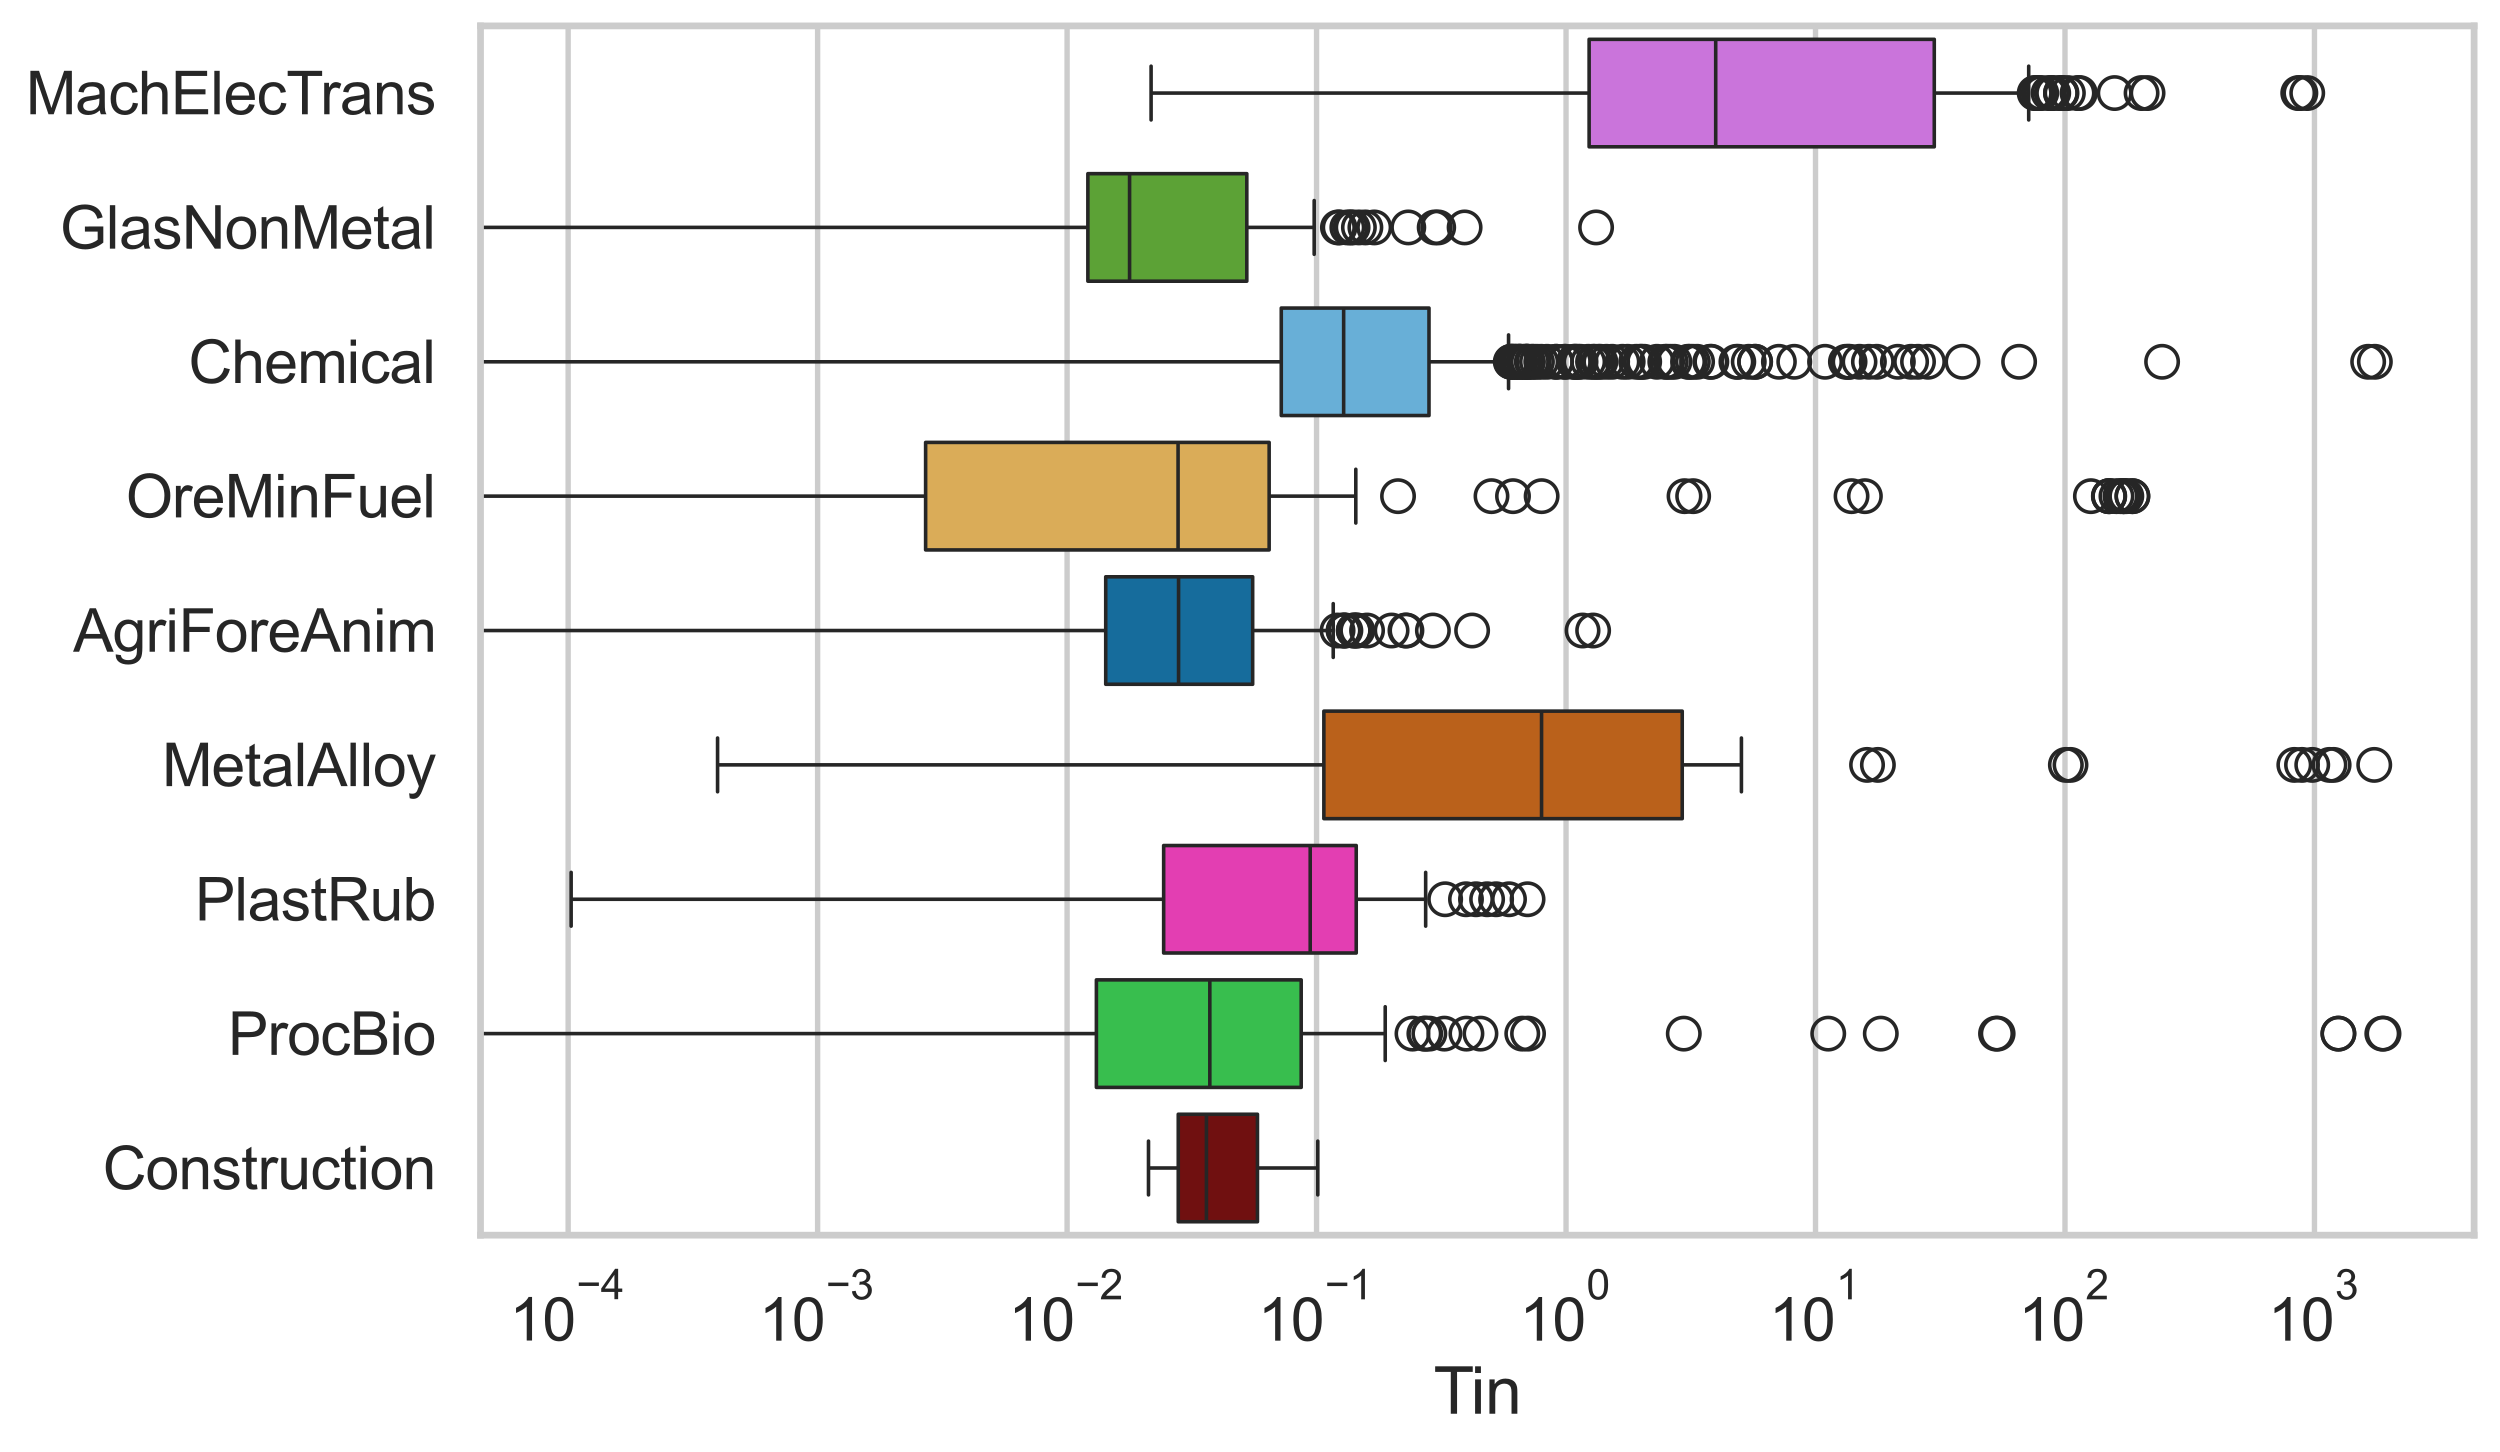 <?xml version="1.0" encoding="utf-8" standalone="no"?>
<!DOCTYPE svg PUBLIC "-//W3C//DTD SVG 1.1//EN"
  "http://www.w3.org/Graphics/SVG/1.1/DTD/svg11.dtd">
<svg xmlns:xlink="http://www.w3.org/1999/xlink" width="695.577pt" height="404.121pt" viewBox="0 0 695.577 404.121" xmlns="http://www.w3.org/2000/svg" version="1.1">
 <defs>
  <style type="text/css">*{stroke-linejoin: round; stroke-linecap: butt}</style>
 </defs>
 <g id="figure_1">
  <g id="patch_1">
   <path d="M 0 404.121 
L 695.577 404.121 
L 695.577 0 
L 0 0 
z
" style="fill: #ffffff"/>
  </g>
  <g id="axes_1">
   <g id="patch_2">
    <path d="M 133.697 343.665 
L 688.377 343.665 
L 688.377 7.2 
L 133.697 7.2 
z
" style="fill: #ffffff"/>
   </g>
   <g id="matplotlib.axis_1">
    <g id="xtick_1">
     <g id="line2d_1">
      <path d="M 158.074 343.665 
L 158.074 7.2 
" clip-path="url(#p1b0c56b623)" style="fill: none; stroke: #cccccc; stroke-width: 1.5; stroke-linecap: round"/>
     </g>
     <g id="text_1">
      <!-- $\mathdefault{10^{-4}}$ -->
      <g style="fill: #262626" transform="translate(141.739 373.015) scale(0.165 -0.165)">
       <defs>
        <path id="ArialMT-31" d="M 2384 0 
L 1822 0 
L 1822 3584 
Q 1619 3391 1289 3197 
Q 959 3003 697 2906 
L 697 3450 
Q 1169 3672 1522 3987 
Q 1875 4303 2022 4600 
L 2384 4600 
L 2384 0 
z
" transform="scale(0.016)"/>
        <path id="ArialMT-30" d="M 266 2259 
Q 266 3072 433 3567 
Q 600 4063 929 4331 
Q 1259 4600 1759 4600 
Q 2128 4600 2406 4451 
Q 2684 4303 2865 4023 
Q 3047 3744 3150 3342 
Q 3253 2941 3253 2259 
Q 3253 1453 3087 958 
Q 2922 463 2592 192 
Q 2263 -78 1759 -78 
Q 1097 -78 719 397 
Q 266 969 266 2259 
z
M 844 2259 
Q 844 1131 1108 757 
Q 1372 384 1759 384 
Q 2147 384 2411 759 
Q 2675 1134 2675 2259 
Q 2675 3391 2411 3762 
Q 2147 4134 1753 4134 
Q 1366 4134 1134 3806 
Q 844 3388 844 2259 
z
" transform="scale(0.016)"/>
        <path id="ArialMT-2212" d="M 3381 1997 
L 356 1997 
L 356 2522 
L 3381 2522 
L 3381 1997 
z
" transform="scale(0.016)"/>
        <path id="ArialMT-34" d="M 2069 0 
L 2069 1097 
L 81 1097 
L 81 1613 
L 2172 4581 
L 2631 4581 
L 2631 1613 
L 3250 1613 
L 3250 1097 
L 2631 1097 
L 2631 0 
L 2069 0 
z
M 2069 1613 
L 2069 3678 
L 634 1613 
L 2069 1613 
z
" transform="scale(0.016)"/>
       </defs>
       <use xlink:href="#ArialMT-31" transform="translate(0 0.202)"/>
       <use xlink:href="#ArialMT-30" transform="translate(55.615 0.202)"/>
       <use xlink:href="#ArialMT-2212" transform="translate(112.973 69.895) scale(0.7)"/>
       <use xlink:href="#ArialMT-34" transform="translate(153.852 69.895) scale(0.7)"/>
      </g>
     </g>
    </g>
    <g id="xtick_2">
     <g id="line2d_2">
      <path d="M 227.486 343.665 
L 227.486 7.2 
" clip-path="url(#p1b0c56b623)" style="fill: none; stroke: #cccccc; stroke-width: 1.5; stroke-linecap: round"/>
     </g>
     <g id="text_2">
      <!-- $\mathdefault{10^{-3}}$ -->
      <g style="fill: #262626" transform="translate(211.151 373.18) scale(0.165 -0.165)">
       <defs>
        <path id="ArialMT-33" d="M 269 1209 
L 831 1284 
Q 928 806 1161 595 
Q 1394 384 1728 384 
Q 2125 384 2398 659 
Q 2672 934 2672 1341 
Q 2672 1728 2419 1979 
Q 2166 2231 1775 2231 
Q 1616 2231 1378 2169 
L 1441 2663 
Q 1497 2656 1531 2656 
Q 1891 2656 2178 2843 
Q 2466 3031 2466 3422 
Q 2466 3731 2256 3934 
Q 2047 4138 1716 4138 
Q 1388 4138 1169 3931 
Q 950 3725 888 3313 
L 325 3413 
Q 428 3978 793 4289 
Q 1159 4600 1703 4600 
Q 2078 4600 2393 4439 
Q 2709 4278 2876 4000 
Q 3044 3722 3044 3409 
Q 3044 3113 2884 2869 
Q 2725 2625 2413 2481 
Q 2819 2388 3044 2092 
Q 3269 1797 3269 1353 
Q 3269 753 2831 336 
Q 2394 -81 1725 -81 
Q 1122 -81 723 278 
Q 325 638 269 1209 
z
" transform="scale(0.016)"/>
       </defs>
       <use xlink:href="#ArialMT-31" transform="translate(0 0.994)"/>
       <use xlink:href="#ArialMT-30" transform="translate(55.615 0.994)"/>
       <use xlink:href="#ArialMT-2212" transform="translate(112.973 70.688) scale(0.7)"/>
       <use xlink:href="#ArialMT-33" transform="translate(153.852 70.688) scale(0.7)"/>
      </g>
     </g>
    </g>
    <g id="xtick_3">
     <g id="line2d_3">
      <path d="M 296.897 343.665 
L 296.897 7.2 
" clip-path="url(#p1b0c56b623)" style="fill: none; stroke: #cccccc; stroke-width: 1.5; stroke-linecap: round"/>
     </g>
     <g id="text_3">
      <!-- $\mathdefault{10^{-2}}$ -->
      <g style="fill: #262626" transform="translate(280.562 373.18) scale(0.165 -0.165)">
       <defs>
        <path id="ArialMT-32" d="M 3222 541 
L 3222 0 
L 194 0 
Q 188 203 259 391 
Q 375 700 629 1000 
Q 884 1300 1366 1694 
Q 2113 2306 2375 2664 
Q 2638 3022 2638 3341 
Q 2638 3675 2398 3904 
Q 2159 4134 1775 4134 
Q 1369 4134 1125 3890 
Q 881 3647 878 3216 
L 300 3275 
Q 359 3922 746 4261 
Q 1134 4600 1788 4600 
Q 2447 4600 2831 4234 
Q 3216 3869 3216 3328 
Q 3216 3053 3103 2787 
Q 2991 2522 2730 2228 
Q 2469 1934 1863 1422 
Q 1356 997 1212 845 
Q 1069 694 975 541 
L 3222 541 
z
" transform="scale(0.016)"/>
       </defs>
       <use xlink:href="#ArialMT-31" transform="translate(0 0.994)"/>
       <use xlink:href="#ArialMT-30" transform="translate(55.615 0.994)"/>
       <use xlink:href="#ArialMT-2212" transform="translate(112.973 70.688) scale(0.7)"/>
       <use xlink:href="#ArialMT-32" transform="translate(153.852 70.688) scale(0.7)"/>
      </g>
     </g>
    </g>
    <g id="xtick_4">
     <g id="line2d_4">
      <path d="M 366.309 343.665 
L 366.309 7.2 
" clip-path="url(#p1b0c56b623)" style="fill: none; stroke: #cccccc; stroke-width: 1.5; stroke-linecap: round"/>
     </g>
     <g id="text_4">
      <!-- $\mathdefault{10^{-1}}$ -->
      <g style="fill: #262626" transform="translate(349.974 373.18) scale(0.165 -0.165)">
       <use xlink:href="#ArialMT-31" transform="translate(0 0.994)"/>
       <use xlink:href="#ArialMT-30" transform="translate(55.615 0.994)"/>
       <use xlink:href="#ArialMT-2212" transform="translate(112.973 70.688) scale(0.7)"/>
       <use xlink:href="#ArialMT-31" transform="translate(153.852 70.688) scale(0.7)"/>
      </g>
     </g>
    </g>
    <g id="xtick_5">
     <g id="line2d_5">
      <path d="M 435.72 343.665 
L 435.72 7.2 
" clip-path="url(#p1b0c56b623)" style="fill: none; stroke: #cccccc; stroke-width: 1.5; stroke-linecap: round"/>
     </g>
     <g id="text_5">
      <!-- $\mathdefault{10^{0}}$ -->
      <g style="fill: #262626" transform="translate(422.768 373.18) scale(0.165 -0.165)">
       <use xlink:href="#ArialMT-31" transform="translate(0 0.994)"/>
       <use xlink:href="#ArialMT-30" transform="translate(55.615 0.994)"/>
       <use xlink:href="#ArialMT-30" transform="translate(112.973 70.688) scale(0.7)"/>
      </g>
     </g>
    </g>
    <g id="xtick_6">
     <g id="line2d_6">
      <path d="M 505.131 343.665 
L 505.131 7.2 
" clip-path="url(#p1b0c56b623)" style="fill: none; stroke: #cccccc; stroke-width: 1.5; stroke-linecap: round"/>
     </g>
     <g id="text_6">
      <!-- $\mathdefault{10^{1}}$ -->
      <g style="fill: #262626" transform="translate(492.179 373.18) scale(0.165 -0.165)">
       <use xlink:href="#ArialMT-31" transform="translate(0 0.994)"/>
       <use xlink:href="#ArialMT-30" transform="translate(55.615 0.994)"/>
       <use xlink:href="#ArialMT-31" transform="translate(112.973 70.688) scale(0.7)"/>
      </g>
     </g>
    </g>
    <g id="xtick_7">
     <g id="line2d_7">
      <path d="M 574.543 343.665 
L 574.543 7.2 
" clip-path="url(#p1b0c56b623)" style="fill: none; stroke: #cccccc; stroke-width: 1.5; stroke-linecap: round"/>
     </g>
     <g id="text_7">
      <!-- $\mathdefault{10^{2}}$ -->
      <g style="fill: #262626" transform="translate(561.59 373.18) scale(0.165 -0.165)">
       <use xlink:href="#ArialMT-31" transform="translate(0 0.994)"/>
       <use xlink:href="#ArialMT-30" transform="translate(55.615 0.994)"/>
       <use xlink:href="#ArialMT-32" transform="translate(112.973 70.688) scale(0.7)"/>
      </g>
     </g>
    </g>
    <g id="xtick_8">
     <g id="line2d_8">
      <path d="M 643.954 343.665 
L 643.954 7.2 
" clip-path="url(#p1b0c56b623)" style="fill: none; stroke: #cccccc; stroke-width: 1.5; stroke-linecap: round"/>
     </g>
     <g id="text_8">
      <!-- $\mathdefault{10^{3}}$ -->
      <g style="fill: #262626" transform="translate(631.002 373.18) scale(0.165 -0.165)">
       <use xlink:href="#ArialMT-31" transform="translate(0 0.994)"/>
       <use xlink:href="#ArialMT-30" transform="translate(55.615 0.994)"/>
       <use xlink:href="#ArialMT-33" transform="translate(112.973 70.688) scale(0.7)"/>
      </g>
     </g>
    </g>
    <g id="xtick_9"/>
    <g id="xtick_10"/>
    <g id="xtick_11"/>
    <g id="xtick_12"/>
    <g id="xtick_13"/>
    <g id="xtick_14"/>
    <g id="xtick_15"/>
    <g id="xtick_16"/>
    <g id="xtick_17"/>
    <g id="xtick_18"/>
    <g id="xtick_19"/>
    <g id="xtick_20"/>
    <g id="xtick_21"/>
    <g id="xtick_22"/>
    <g id="xtick_23"/>
    <g id="xtick_24"/>
    <g id="xtick_25"/>
    <g id="xtick_26"/>
    <g id="xtick_27"/>
    <g id="xtick_28"/>
    <g id="xtick_29"/>
    <g id="xtick_30"/>
    <g id="xtick_31"/>
    <g id="xtick_32"/>
    <g id="xtick_33"/>
    <g id="xtick_34"/>
    <g id="xtick_35"/>
    <g id="xtick_36"/>
    <g id="xtick_37"/>
    <g id="xtick_38"/>
    <g id="xtick_39"/>
    <g id="xtick_40"/>
    <g id="xtick_41"/>
    <g id="xtick_42"/>
    <g id="xtick_43"/>
    <g id="xtick_44"/>
    <g id="xtick_45"/>
    <g id="xtick_46"/>
    <g id="xtick_47"/>
    <g id="xtick_48"/>
    <g id="xtick_49"/>
    <g id="xtick_50"/>
    <g id="xtick_51"/>
    <g id="xtick_52"/>
    <g id="xtick_53"/>
    <g id="xtick_54"/>
    <g id="xtick_55"/>
    <g id="xtick_56"/>
    <g id="xtick_57"/>
    <g id="xtick_58"/>
    <g id="xtick_59"/>
    <g id="xtick_60"/>
    <g id="xtick_61"/>
    <g id="xtick_62"/>
    <g id="xtick_63"/>
    <g id="xtick_64"/>
    <g id="xtick_65"/>
    <g id="xtick_66"/>
    <g id="xtick_67"/>
    <g id="xtick_68"/>
    <g id="xtick_69"/>
    <g id="xtick_70"/>
    <g id="xtick_71"/>
    <g id="xtick_72"/>
    <g id="text_9">
     <!-- Tin -->
     <g style="fill: #262626" transform="translate(398.873 393.344) scale(0.18 -0.18)">
      <defs>
       <path id="ArialMT-54" d="M 1659 0 
L 1659 4041 
L 150 4041 
L 150 4581 
L 3781 4581 
L 3781 4041 
L 2266 4041 
L 2266 0 
L 1659 0 
z
" transform="scale(0.016)"/>
       <path id="ArialMT-69" d="M 425 3934 
L 425 4581 
L 988 4581 
L 988 3934 
L 425 3934 
z
M 425 0 
L 425 3319 
L 988 3319 
L 988 0 
L 425 0 
z
" transform="scale(0.016)"/>
       <path id="ArialMT-6e" d="M 422 0 
L 422 3319 
L 928 3319 
L 928 2847 
Q 1294 3394 1984 3394 
Q 2284 3394 2536 3286 
Q 2788 3178 2913 3003 
Q 3038 2828 3088 2588 
Q 3119 2431 3119 2041 
L 3119 0 
L 2556 0 
L 2556 2019 
Q 2556 2363 2490 2533 
Q 2425 2703 2258 2804 
Q 2091 2906 1866 2906 
Q 1506 2906 1245 2678 
Q 984 2450 984 1813 
L 984 0 
L 422 0 
z
" transform="scale(0.016)"/>
      </defs>
      <use xlink:href="#ArialMT-54"/>
      <use xlink:href="#ArialMT-69" transform="translate(57.334 0)"/>
      <use xlink:href="#ArialMT-6e" transform="translate(79.551 0)"/>
     </g>
    </g>
   </g>
   <g id="matplotlib.axis_2">
    <g id="ytick_1">
     <g id="text_10">
      <!-- MachElecTrans -->
      <g style="fill: #262626" transform="translate(7.2 31.798) scale(0.165 -0.165)">
       <defs>
        <path id="ArialMT-4d" d="M 475 0 
L 475 4581 
L 1388 4581 
L 2472 1338 
Q 2622 884 2691 659 
Q 2769 909 2934 1394 
L 4031 4581 
L 4847 4581 
L 4847 0 
L 4263 0 
L 4263 3834 
L 2931 0 
L 2384 0 
L 1059 3900 
L 1059 0 
L 475 0 
z
" transform="scale(0.016)"/>
        <path id="ArialMT-61" d="M 2588 409 
Q 2275 144 1986 34 
Q 1697 -75 1366 -75 
Q 819 -75 525 192 
Q 231 459 231 875 
Q 231 1119 342 1320 
Q 453 1522 633 1644 
Q 813 1766 1038 1828 
Q 1203 1872 1538 1913 
Q 2219 1994 2541 2106 
Q 2544 2222 2544 2253 
Q 2544 2597 2384 2738 
Q 2169 2928 1744 2928 
Q 1347 2928 1158 2789 
Q 969 2650 878 2297 
L 328 2372 
Q 403 2725 575 2942 
Q 747 3159 1072 3276 
Q 1397 3394 1825 3394 
Q 2250 3394 2515 3294 
Q 2781 3194 2906 3042 
Q 3031 2891 3081 2659 
Q 3109 2516 3109 2141 
L 3109 1391 
Q 3109 606 3145 398 
Q 3181 191 3288 0 
L 2700 0 
Q 2613 175 2588 409 
z
M 2541 1666 
Q 2234 1541 1622 1453 
Q 1275 1403 1131 1340 
Q 988 1278 909 1158 
Q 831 1038 831 891 
Q 831 666 1001 516 
Q 1172 366 1500 366 
Q 1825 366 2078 508 
Q 2331 650 2450 897 
Q 2541 1088 2541 1459 
L 2541 1666 
z
" transform="scale(0.016)"/>
        <path id="ArialMT-63" d="M 2588 1216 
L 3141 1144 
Q 3050 572 2676 248 
Q 2303 -75 1759 -75 
Q 1078 -75 664 370 
Q 250 816 250 1647 
Q 250 2184 428 2587 
Q 606 2991 970 3192 
Q 1334 3394 1763 3394 
Q 2303 3394 2647 3120 
Q 2991 2847 3088 2344 
L 2541 2259 
Q 2463 2594 2264 2762 
Q 2066 2931 1784 2931 
Q 1359 2931 1093 2626 
Q 828 2322 828 1663 
Q 828 994 1084 691 
Q 1341 388 1753 388 
Q 2084 388 2306 591 
Q 2528 794 2588 1216 
z
" transform="scale(0.016)"/>
        <path id="ArialMT-68" d="M 422 0 
L 422 4581 
L 984 4581 
L 984 2938 
Q 1378 3394 1978 3394 
Q 2347 3394 2619 3248 
Q 2891 3103 3008 2847 
Q 3125 2591 3125 2103 
L 3125 0 
L 2563 0 
L 2563 2103 
Q 2563 2525 2380 2717 
Q 2197 2909 1863 2909 
Q 1613 2909 1392 2779 
Q 1172 2650 1078 2428 
Q 984 2206 984 1816 
L 984 0 
L 422 0 
z
" transform="scale(0.016)"/>
        <path id="ArialMT-45" d="M 506 0 
L 506 4581 
L 3819 4581 
L 3819 4041 
L 1113 4041 
L 1113 2638 
L 3647 2638 
L 3647 2100 
L 1113 2100 
L 1113 541 
L 3925 541 
L 3925 0 
L 506 0 
z
" transform="scale(0.016)"/>
        <path id="ArialMT-6c" d="M 409 0 
L 409 4581 
L 972 4581 
L 972 0 
L 409 0 
z
" transform="scale(0.016)"/>
        <path id="ArialMT-65" d="M 2694 1069 
L 3275 997 
Q 3138 488 2766 206 
Q 2394 -75 1816 -75 
Q 1088 -75 661 373 
Q 234 822 234 1631 
Q 234 2469 665 2931 
Q 1097 3394 1784 3394 
Q 2450 3394 2872 2941 
Q 3294 2488 3294 1666 
Q 3294 1616 3291 1516 
L 816 1516 
Q 847 969 1125 678 
Q 1403 388 1819 388 
Q 2128 388 2347 550 
Q 2566 713 2694 1069 
z
M 847 1978 
L 2700 1978 
Q 2663 2397 2488 2606 
Q 2219 2931 1791 2931 
Q 1403 2931 1139 2672 
Q 875 2413 847 1978 
z
" transform="scale(0.016)"/>
        <path id="ArialMT-72" d="M 416 0 
L 416 3319 
L 922 3319 
L 922 2816 
Q 1116 3169 1280 3281 
Q 1444 3394 1641 3394 
Q 1925 3394 2219 3213 
L 2025 2691 
Q 1819 2813 1613 2813 
Q 1428 2813 1281 2702 
Q 1134 2591 1072 2394 
Q 978 2094 978 1738 
L 978 0 
L 416 0 
z
" transform="scale(0.016)"/>
        <path id="ArialMT-73" d="M 197 991 
L 753 1078 
Q 800 744 1014 566 
Q 1228 388 1613 388 
Q 2000 388 2187 545 
Q 2375 703 2375 916 
Q 2375 1106 2209 1216 
Q 2094 1291 1634 1406 
Q 1016 1563 777 1677 
Q 538 1791 414 1992 
Q 291 2194 291 2438 
Q 291 2659 392 2848 
Q 494 3038 669 3163 
Q 800 3259 1026 3326 
Q 1253 3394 1513 3394 
Q 1903 3394 2198 3281 
Q 2494 3169 2634 2976 
Q 2775 2784 2828 2463 
L 2278 2388 
Q 2241 2644 2061 2787 
Q 1881 2931 1553 2931 
Q 1166 2931 1000 2803 
Q 834 2675 834 2503 
Q 834 2394 903 2306 
Q 972 2216 1119 2156 
Q 1203 2125 1616 2013 
Q 2213 1853 2448 1751 
Q 2684 1650 2818 1456 
Q 2953 1263 2953 975 
Q 2953 694 2789 445 
Q 2625 197 2315 61 
Q 2006 -75 1616 -75 
Q 969 -75 630 194 
Q 291 463 197 991 
z
" transform="scale(0.016)"/>
       </defs>
       <use xlink:href="#ArialMT-4d"/>
       <use xlink:href="#ArialMT-61" transform="translate(83.301 0)"/>
       <use xlink:href="#ArialMT-63" transform="translate(138.916 0)"/>
       <use xlink:href="#ArialMT-68" transform="translate(188.916 0)"/>
       <use xlink:href="#ArialMT-45" transform="translate(244.531 0)"/>
       <use xlink:href="#ArialMT-6c" transform="translate(311.23 0)"/>
       <use xlink:href="#ArialMT-65" transform="translate(333.447 0)"/>
       <use xlink:href="#ArialMT-63" transform="translate(389.062 0)"/>
       <use xlink:href="#ArialMT-54" transform="translate(439.062 0)"/>
       <use xlink:href="#ArialMT-72" transform="translate(496.396 0)"/>
       <use xlink:href="#ArialMT-61" transform="translate(529.697 0)"/>
       <use xlink:href="#ArialMT-6e" transform="translate(585.312 0)"/>
       <use xlink:href="#ArialMT-73" transform="translate(640.928 0)"/>
      </g>
     </g>
    </g>
    <g id="ytick_2">
     <g id="text_11">
      <!-- GlasNonMetal -->
      <g style="fill: #262626" transform="translate(16.659 69.183) scale(0.165 -0.165)">
       <defs>
        <path id="ArialMT-47" d="M 2638 1797 
L 2638 2334 
L 4578 2338 
L 4578 638 
Q 4131 281 3656 101 
Q 3181 -78 2681 -78 
Q 2006 -78 1454 211 
Q 903 500 622 1047 
Q 341 1594 341 2269 
Q 341 2938 620 3517 
Q 900 4097 1425 4378 
Q 1950 4659 2634 4659 
Q 3131 4659 3532 4498 
Q 3934 4338 4162 4050 
Q 4391 3763 4509 3300 
L 3963 3150 
Q 3859 3500 3706 3700 
Q 3553 3900 3268 4020 
Q 2984 4141 2638 4141 
Q 2222 4141 1919 4014 
Q 1616 3888 1430 3681 
Q 1244 3475 1141 3228 
Q 966 2803 966 2306 
Q 966 1694 1177 1281 
Q 1388 869 1791 669 
Q 2194 469 2647 469 
Q 3041 469 3416 620 
Q 3791 772 3984 944 
L 3984 1797 
L 2638 1797 
z
" transform="scale(0.016)"/>
        <path id="ArialMT-4e" d="M 488 0 
L 488 4581 
L 1109 4581 
L 3516 984 
L 3516 4581 
L 4097 4581 
L 4097 0 
L 3475 0 
L 1069 3600 
L 1069 0 
L 488 0 
z
" transform="scale(0.016)"/>
        <path id="ArialMT-6f" d="M 213 1659 
Q 213 2581 725 3025 
Q 1153 3394 1769 3394 
Q 2453 3394 2887 2945 
Q 3322 2497 3322 1706 
Q 3322 1066 3130 698 
Q 2938 331 2570 128 
Q 2203 -75 1769 -75 
Q 1072 -75 642 372 
Q 213 819 213 1659 
z
M 791 1659 
Q 791 1022 1069 705 
Q 1347 388 1769 388 
Q 2188 388 2466 706 
Q 2744 1025 2744 1678 
Q 2744 2294 2464 2611 
Q 2184 2928 1769 2928 
Q 1347 2928 1069 2612 
Q 791 2297 791 1659 
z
" transform="scale(0.016)"/>
        <path id="ArialMT-74" d="M 1650 503 
L 1731 6 
Q 1494 -44 1306 -44 
Q 1000 -44 831 53 
Q 663 150 594 308 
Q 525 466 525 972 
L 525 2881 
L 113 2881 
L 113 3319 
L 525 3319 
L 525 4141 
L 1084 4478 
L 1084 3319 
L 1650 3319 
L 1650 2881 
L 1084 2881 
L 1084 941 
Q 1084 700 1114 631 
Q 1144 563 1211 522 
Q 1278 481 1403 481 
Q 1497 481 1650 503 
z
" transform="scale(0.016)"/>
       </defs>
       <use xlink:href="#ArialMT-47"/>
       <use xlink:href="#ArialMT-6c" transform="translate(77.783 0)"/>
       <use xlink:href="#ArialMT-61" transform="translate(100 0)"/>
       <use xlink:href="#ArialMT-73" transform="translate(155.615 0)"/>
       <use xlink:href="#ArialMT-4e" transform="translate(205.615 0)"/>
       <use xlink:href="#ArialMT-6f" transform="translate(277.832 0)"/>
       <use xlink:href="#ArialMT-6e" transform="translate(333.447 0)"/>
       <use xlink:href="#ArialMT-4d" transform="translate(389.062 0)"/>
       <use xlink:href="#ArialMT-65" transform="translate(472.363 0)"/>
       <use xlink:href="#ArialMT-74" transform="translate(527.979 0)"/>
       <use xlink:href="#ArialMT-61" transform="translate(555.762 0)"/>
       <use xlink:href="#ArialMT-6c" transform="translate(611.377 0)"/>
      </g>
     </g>
    </g>
    <g id="ytick_3">
     <g id="text_12">
      <!-- Chemical -->
      <g style="fill: #262626" transform="translate(52.428 106.568) scale(0.165 -0.165)">
       <defs>
        <path id="ArialMT-43" d="M 3763 1606 
L 4369 1453 
Q 4178 706 3683 314 
Q 3188 -78 2472 -78 
Q 1731 -78 1267 223 
Q 803 525 561 1097 
Q 319 1669 319 2325 
Q 319 3041 592 3573 
Q 866 4106 1370 4382 
Q 1875 4659 2481 4659 
Q 3169 4659 3637 4309 
Q 4106 3959 4291 3325 
L 3694 3184 
Q 3534 3684 3231 3912 
Q 2928 4141 2469 4141 
Q 1941 4141 1586 3887 
Q 1231 3634 1087 3207 
Q 944 2781 944 2328 
Q 944 1744 1114 1308 
Q 1284 872 1643 656 
Q 2003 441 2422 441 
Q 2931 441 3284 734 
Q 3638 1028 3763 1606 
z
" transform="scale(0.016)"/>
        <path id="ArialMT-6d" d="M 422 0 
L 422 3319 
L 925 3319 
L 925 2853 
Q 1081 3097 1340 3245 
Q 1600 3394 1931 3394 
Q 2300 3394 2536 3241 
Q 2772 3088 2869 2813 
Q 3263 3394 3894 3394 
Q 4388 3394 4653 3120 
Q 4919 2847 4919 2278 
L 4919 0 
L 4359 0 
L 4359 2091 
Q 4359 2428 4304 2576 
Q 4250 2725 4106 2815 
Q 3963 2906 3769 2906 
Q 3419 2906 3187 2673 
Q 2956 2441 2956 1928 
L 2956 0 
L 2394 0 
L 2394 2156 
Q 2394 2531 2256 2718 
Q 2119 2906 1806 2906 
Q 1569 2906 1367 2781 
Q 1166 2656 1075 2415 
Q 984 2175 984 1722 
L 984 0 
L 422 0 
z
" transform="scale(0.016)"/>
       </defs>
       <use xlink:href="#ArialMT-43"/>
       <use xlink:href="#ArialMT-68" transform="translate(72.217 0)"/>
       <use xlink:href="#ArialMT-65" transform="translate(127.832 0)"/>
       <use xlink:href="#ArialMT-6d" transform="translate(183.447 0)"/>
       <use xlink:href="#ArialMT-69" transform="translate(266.748 0)"/>
       <use xlink:href="#ArialMT-63" transform="translate(288.965 0)"/>
       <use xlink:href="#ArialMT-61" transform="translate(338.965 0)"/>
       <use xlink:href="#ArialMT-6c" transform="translate(394.58 0)"/>
      </g>
     </g>
    </g>
    <g id="ytick_4">
     <g id="text_13">
      <!-- OreMinFuel -->
      <g style="fill: #262626" transform="translate(35.013 143.953) scale(0.165 -0.165)">
       <defs>
        <path id="ArialMT-4f" d="M 309 2231 
Q 309 3372 921 4017 
Q 1534 4663 2503 4663 
Q 3138 4663 3647 4359 
Q 4156 4056 4423 3514 
Q 4691 2972 4691 2284 
Q 4691 1588 4409 1038 
Q 4128 488 3612 205 
Q 3097 -78 2500 -78 
Q 1853 -78 1343 234 
Q 834 547 571 1087 
Q 309 1628 309 2231 
z
M 934 2222 
Q 934 1394 1379 917 
Q 1825 441 2497 441 
Q 3181 441 3623 922 
Q 4066 1403 4066 2288 
Q 4066 2847 3877 3264 
Q 3688 3681 3323 3911 
Q 2959 4141 2506 4141 
Q 1863 4141 1398 3698 
Q 934 3256 934 2222 
z
" transform="scale(0.016)"/>
        <path id="ArialMT-46" d="M 525 0 
L 525 4581 
L 3616 4581 
L 3616 4041 
L 1131 4041 
L 1131 2622 
L 3281 2622 
L 3281 2081 
L 1131 2081 
L 1131 0 
L 525 0 
z
" transform="scale(0.016)"/>
        <path id="ArialMT-75" d="M 2597 0 
L 2597 488 
Q 2209 -75 1544 -75 
Q 1250 -75 995 37 
Q 741 150 617 320 
Q 494 491 444 738 
Q 409 903 409 1263 
L 409 3319 
L 972 3319 
L 972 1478 
Q 972 1038 1006 884 
Q 1059 663 1231 536 
Q 1403 409 1656 409 
Q 1909 409 2131 539 
Q 2353 669 2445 892 
Q 2538 1116 2538 1541 
L 2538 3319 
L 3100 3319 
L 3100 0 
L 2597 0 
z
" transform="scale(0.016)"/>
       </defs>
       <use xlink:href="#ArialMT-4f"/>
       <use xlink:href="#ArialMT-72" transform="translate(77.783 0)"/>
       <use xlink:href="#ArialMT-65" transform="translate(111.084 0)"/>
       <use xlink:href="#ArialMT-4d" transform="translate(166.699 0)"/>
       <use xlink:href="#ArialMT-69" transform="translate(250 0)"/>
       <use xlink:href="#ArialMT-6e" transform="translate(272.217 0)"/>
       <use xlink:href="#ArialMT-46" transform="translate(327.832 0)"/>
       <use xlink:href="#ArialMT-75" transform="translate(388.916 0)"/>
       <use xlink:href="#ArialMT-65" transform="translate(444.531 0)"/>
       <use xlink:href="#ArialMT-6c" transform="translate(500.146 0)"/>
      </g>
     </g>
    </g>
    <g id="ytick_5">
     <g id="text_14">
      <!-- AgriForeAnim -->
      <g style="fill: #262626" transform="translate(20.341 181.337) scale(0.165 -0.165)">
       <defs>
        <path id="ArialMT-41" d="M -9 0 
L 1750 4581 
L 2403 4581 
L 4278 0 
L 3588 0 
L 3053 1388 
L 1138 1388 
L 634 0 
L -9 0 
z
M 1313 1881 
L 2866 1881 
L 2388 3150 
Q 2169 3728 2063 4100 
Q 1975 3659 1816 3225 
L 1313 1881 
z
" transform="scale(0.016)"/>
        <path id="ArialMT-67" d="M 319 -275 
L 866 -356 
Q 900 -609 1056 -725 
Q 1266 -881 1628 -881 
Q 2019 -881 2231 -725 
Q 2444 -569 2519 -288 
Q 2563 -116 2559 434 
Q 2191 0 1641 0 
Q 956 0 581 494 
Q 206 988 206 1678 
Q 206 2153 378 2554 
Q 550 2956 876 3175 
Q 1203 3394 1644 3394 
Q 2231 3394 2613 2919 
L 2613 3319 
L 3131 3319 
L 3131 450 
Q 3131 -325 2973 -648 
Q 2816 -972 2473 -1159 
Q 2131 -1347 1631 -1347 
Q 1038 -1347 672 -1080 
Q 306 -813 319 -275 
z
M 784 1719 
Q 784 1066 1043 766 
Q 1303 466 1694 466 
Q 2081 466 2343 764 
Q 2606 1063 2606 1700 
Q 2606 2309 2336 2618 
Q 2066 2928 1684 2928 
Q 1309 2928 1046 2623 
Q 784 2319 784 1719 
z
" transform="scale(0.016)"/>
       </defs>
       <use xlink:href="#ArialMT-41"/>
       <use xlink:href="#ArialMT-67" transform="translate(66.699 0)"/>
       <use xlink:href="#ArialMT-72" transform="translate(122.314 0)"/>
       <use xlink:href="#ArialMT-69" transform="translate(155.615 0)"/>
       <use xlink:href="#ArialMT-46" transform="translate(177.832 0)"/>
       <use xlink:href="#ArialMT-6f" transform="translate(238.916 0)"/>
       <use xlink:href="#ArialMT-72" transform="translate(294.531 0)"/>
       <use xlink:href="#ArialMT-65" transform="translate(327.832 0)"/>
       <use xlink:href="#ArialMT-41" transform="translate(383.447 0)"/>
       <use xlink:href="#ArialMT-6e" transform="translate(450.146 0)"/>
       <use xlink:href="#ArialMT-69" transform="translate(505.762 0)"/>
       <use xlink:href="#ArialMT-6d" transform="translate(527.979 0)"/>
      </g>
     </g>
    </g>
    <g id="ytick_6">
     <g id="text_15">
      <!-- MetalAlloy -->
      <g style="fill: #262626" transform="translate(45.088 218.722) scale(0.165 -0.165)">
       <defs>
        <path id="ArialMT-79" d="M 397 -1278 
L 334 -750 
Q 519 -800 656 -800 
Q 844 -800 956 -737 
Q 1069 -675 1141 -563 
Q 1194 -478 1313 -144 
Q 1328 -97 1363 -6 
L 103 3319 
L 709 3319 
L 1400 1397 
Q 1534 1031 1641 628 
Q 1738 1016 1872 1384 
L 2581 3319 
L 3144 3319 
L 1881 -56 
Q 1678 -603 1566 -809 
Q 1416 -1088 1222 -1217 
Q 1028 -1347 759 -1347 
Q 597 -1347 397 -1278 
z
" transform="scale(0.016)"/>
       </defs>
       <use xlink:href="#ArialMT-4d"/>
       <use xlink:href="#ArialMT-65" transform="translate(83.301 0)"/>
       <use xlink:href="#ArialMT-74" transform="translate(138.916 0)"/>
       <use xlink:href="#ArialMT-61" transform="translate(166.699 0)"/>
       <use xlink:href="#ArialMT-6c" transform="translate(222.314 0)"/>
       <use xlink:href="#ArialMT-41" transform="translate(244.531 0)"/>
       <use xlink:href="#ArialMT-6c" transform="translate(311.23 0)"/>
       <use xlink:href="#ArialMT-6c" transform="translate(333.447 0)"/>
       <use xlink:href="#ArialMT-6f" transform="translate(355.664 0)"/>
       <use xlink:href="#ArialMT-79" transform="translate(411.279 0)"/>
      </g>
     </g>
    </g>
    <g id="ytick_7">
     <g id="text_16">
      <!-- PlastRub -->
      <g style="fill: #262626" transform="translate(54.248 256.107) scale(0.165 -0.165)">
       <defs>
        <path id="ArialMT-50" d="M 494 0 
L 494 4581 
L 2222 4581 
Q 2678 4581 2919 4538 
Q 3256 4481 3484 4323 
Q 3713 4166 3852 3881 
Q 3991 3597 3991 3256 
Q 3991 2672 3619 2267 
Q 3247 1863 2275 1863 
L 1100 1863 
L 1100 0 
L 494 0 
z
M 1100 2403 
L 2284 2403 
Q 2872 2403 3119 2622 
Q 3366 2841 3366 3238 
Q 3366 3525 3220 3729 
Q 3075 3934 2838 4000 
Q 2684 4041 2272 4041 
L 1100 4041 
L 1100 2403 
z
" transform="scale(0.016)"/>
        <path id="ArialMT-52" d="M 503 0 
L 503 4581 
L 2534 4581 
Q 3147 4581 3465 4457 
Q 3784 4334 3975 4021 
Q 4166 3709 4166 3331 
Q 4166 2844 3850 2509 
Q 3534 2175 2875 2084 
Q 3116 1969 3241 1856 
Q 3506 1613 3744 1247 
L 4541 0 
L 3778 0 
L 3172 953 
Q 2906 1366 2734 1584 
Q 2563 1803 2427 1890 
Q 2291 1978 2150 2013 
Q 2047 2034 1813 2034 
L 1109 2034 
L 1109 0 
L 503 0 
z
M 1109 2559 
L 2413 2559 
Q 2828 2559 3062 2645 
Q 3297 2731 3419 2920 
Q 3541 3109 3541 3331 
Q 3541 3656 3305 3865 
Q 3069 4075 2559 4075 
L 1109 4075 
L 1109 2559 
z
" transform="scale(0.016)"/>
        <path id="ArialMT-62" d="M 941 0 
L 419 0 
L 419 4581 
L 981 4581 
L 981 2947 
Q 1338 3394 1891 3394 
Q 2197 3394 2470 3270 
Q 2744 3147 2920 2923 
Q 3097 2700 3197 2384 
Q 3297 2069 3297 1709 
Q 3297 856 2875 390 
Q 2453 -75 1863 -75 
Q 1275 -75 941 416 
L 941 0 
z
M 934 1684 
Q 934 1088 1097 822 
Q 1363 388 1816 388 
Q 2184 388 2453 708 
Q 2722 1028 2722 1663 
Q 2722 2313 2464 2622 
Q 2206 2931 1841 2931 
Q 1472 2931 1203 2611 
Q 934 2291 934 1684 
z
" transform="scale(0.016)"/>
       </defs>
       <use xlink:href="#ArialMT-50"/>
       <use xlink:href="#ArialMT-6c" transform="translate(66.699 0)"/>
       <use xlink:href="#ArialMT-61" transform="translate(88.916 0)"/>
       <use xlink:href="#ArialMT-73" transform="translate(144.531 0)"/>
       <use xlink:href="#ArialMT-74" transform="translate(194.531 0)"/>
       <use xlink:href="#ArialMT-52" transform="translate(222.314 0)"/>
       <use xlink:href="#ArialMT-75" transform="translate(294.531 0)"/>
       <use xlink:href="#ArialMT-62" transform="translate(350.146 0)"/>
      </g>
     </g>
    </g>
    <g id="ytick_8">
     <g id="text_17">
      <!-- ProcBio -->
      <g style="fill: #262626" transform="translate(63.424 293.492) scale(0.165 -0.165)">
       <defs>
        <path id="ArialMT-42" d="M 469 0 
L 469 4581 
L 2188 4581 
Q 2713 4581 3030 4442 
Q 3347 4303 3526 4014 
Q 3706 3725 3706 3409 
Q 3706 3116 3547 2856 
Q 3388 2597 3066 2438 
Q 3481 2316 3704 2022 
Q 3928 1728 3928 1328 
Q 3928 1006 3792 729 
Q 3656 453 3456 303 
Q 3256 153 2954 76 
Q 2653 0 2216 0 
L 469 0 
z
M 1075 2656 
L 2066 2656 
Q 2469 2656 2644 2709 
Q 2875 2778 2992 2937 
Q 3109 3097 3109 3338 
Q 3109 3566 3000 3739 
Q 2891 3913 2687 3977 
Q 2484 4041 1991 4041 
L 1075 4041 
L 1075 2656 
z
M 1075 541 
L 2216 541 
Q 2509 541 2628 563 
Q 2838 600 2978 687 
Q 3119 775 3209 942 
Q 3300 1109 3300 1328 
Q 3300 1584 3169 1773 
Q 3038 1963 2805 2039 
Q 2572 2116 2134 2116 
L 1075 2116 
L 1075 541 
z
" transform="scale(0.016)"/>
       </defs>
       <use xlink:href="#ArialMT-50"/>
       <use xlink:href="#ArialMT-72" transform="translate(66.699 0)"/>
       <use xlink:href="#ArialMT-6f" transform="translate(100 0)"/>
       <use xlink:href="#ArialMT-63" transform="translate(155.615 0)"/>
       <use xlink:href="#ArialMT-42" transform="translate(205.615 0)"/>
       <use xlink:href="#ArialMT-69" transform="translate(272.314 0)"/>
       <use xlink:href="#ArialMT-6f" transform="translate(294.531 0)"/>
      </g>
     </g>
    </g>
    <g id="ytick_9">
     <g id="text_18">
      <!-- Construction -->
      <g style="fill: #262626" transform="translate(28.575 330.877) scale(0.165 -0.165)">
       <use xlink:href="#ArialMT-43"/>
       <use xlink:href="#ArialMT-6f" transform="translate(72.217 0)"/>
       <use xlink:href="#ArialMT-6e" transform="translate(127.832 0)"/>
       <use xlink:href="#ArialMT-73" transform="translate(183.447 0)"/>
       <use xlink:href="#ArialMT-74" transform="translate(233.447 0)"/>
       <use xlink:href="#ArialMT-72" transform="translate(261.23 0)"/>
       <use xlink:href="#ArialMT-75" transform="translate(294.531 0)"/>
       <use xlink:href="#ArialMT-63" transform="translate(350.146 0)"/>
       <use xlink:href="#ArialMT-74" transform="translate(400.146 0)"/>
       <use xlink:href="#ArialMT-69" transform="translate(427.93 0)"/>
       <use xlink:href="#ArialMT-6f" transform="translate(450.146 0)"/>
       <use xlink:href="#ArialMT-6e" transform="translate(505.762 0)"/>
      </g>
     </g>
    </g>
   </g>
   <g id="patch_3">
    <path d="M 442.143 10.938 
L 442.143 40.846 
L 538.174 40.846 
L 538.174 10.938 
L 442.143 10.938 
z
" clip-path="url(#p1b0c56b623)" style="fill: #ca74db; stroke: #262626; stroke-linejoin: miter"/>
   </g>
   <g id="line2d_9">
    <path d="M 442.143 25.892 
L 320.27 25.892 
" clip-path="url(#p1b0c56b623)" style="fill: none; stroke: #262626"/>
   </g>
   <g id="line2d_10">
    <path d="M 538.174 25.892 
L 564.449 25.892 
" clip-path="url(#p1b0c56b623)" style="fill: none; stroke: #262626"/>
   </g>
   <g id="line2d_11">
    <path d="M 320.27 18.415 
L 320.27 33.369 
" clip-path="url(#p1b0c56b623)" style="fill: none; stroke: #262626; stroke-linecap: round"/>
   </g>
   <g id="line2d_12">
    <path d="M 564.449 18.415 
L 564.449 33.369 
" clip-path="url(#p1b0c56b623)" style="fill: none; stroke: #262626; stroke-linecap: round"/>
   </g>
   <g id="line2d_13">
    <defs>
     <path id="m04aa9ffd80" d="M 0 4.5 
C 1.193 4.5 2.338 4.026 3.182 3.182 
C 4.026 2.338 4.5 1.193 4.5 0 
C 4.5 -1.193 4.026 -2.338 3.182 -3.182 
C 2.338 -4.026 1.193 -4.5 0 -4.5 
C -1.193 -4.5 -2.338 -4.026 -3.182 -3.182 
C -4.026 -2.338 -4.5 -1.193 -4.5 0 
C -4.5 1.193 -4.026 2.338 -3.182 3.182 
C -2.338 4.026 -1.193 4.5 0 4.5 
z
" style="stroke: #262626"/>
    </defs>
    <g clip-path="url(#p1b0c56b623)">
     <use xlink:href="#m04aa9ffd80" x="640.036" y="25.892" style="fill-opacity: 0; stroke: #262626"/>
     <use xlink:href="#m04aa9ffd80" x="641.942" y="25.892" style="fill-opacity: 0; stroke: #262626"/>
     <use xlink:href="#m04aa9ffd80" x="570.848" y="25.892" style="fill-opacity: 0; stroke: #262626"/>
     <use xlink:href="#m04aa9ffd80" x="566.11" y="25.892" style="fill-opacity: 0; stroke: #262626"/>
     <use xlink:href="#m04aa9ffd80" x="571.27" y="25.892" style="fill-opacity: 0; stroke: #262626"/>
     <use xlink:href="#m04aa9ffd80" x="566.382" y="25.892" style="fill-opacity: 0; stroke: #262626"/>
     <use xlink:href="#m04aa9ffd80" x="573.428" y="25.892" style="fill-opacity: 0; stroke: #262626"/>
     <use xlink:href="#m04aa9ffd80" x="573.575" y="25.892" style="fill-opacity: 0; stroke: #262626"/>
     <use xlink:href="#m04aa9ffd80" x="567.944" y="25.892" style="fill-opacity: 0; stroke: #262626"/>
     <use xlink:href="#m04aa9ffd80" x="588.357" y="25.892" style="fill-opacity: 0; stroke: #262626"/>
     <use xlink:href="#m04aa9ffd80" x="569.973" y="25.892" style="fill-opacity: 0; stroke: #262626"/>
     <use xlink:href="#m04aa9ffd80" x="567.199" y="25.892" style="fill-opacity: 0; stroke: #262626"/>
     <use xlink:href="#m04aa9ffd80" x="639.441" y="25.892" style="fill-opacity: 0; stroke: #262626"/>
     <use xlink:href="#m04aa9ffd80" x="578.678" y="25.892" style="fill-opacity: 0; stroke: #262626"/>
     <use xlink:href="#m04aa9ffd80" x="595.849" y="25.892" style="fill-opacity: 0; stroke: #262626"/>
     <use xlink:href="#m04aa9ffd80" x="597.516" y="25.892" style="fill-opacity: 0; stroke: #262626"/>
     <use xlink:href="#m04aa9ffd80" x="578.033" y="25.892" style="fill-opacity: 0; stroke: #262626"/>
     <use xlink:href="#m04aa9ffd80" x="573.428" y="25.892" style="fill-opacity: 0; stroke: #262626"/>
     <use xlink:href="#m04aa9ffd80" x="575.351" y="25.892" style="fill-opacity: 0; stroke: #262626"/>
    </g>
   </g>
   <g id="patch_4">
    <path d="M 302.678 48.323 
L 302.678 78.231 
L 346.9 78.231 
L 346.9 48.323 
L 302.678 48.323 
z
" clip-path="url(#p1b0c56b623)" style="fill: #5ca236; stroke: #262626; stroke-linejoin: miter"/>
   </g>
   <g id="line2d_14">
    <path d="M 302.678 63.277 
L -1 63.277 
" clip-path="url(#p1b0c56b623)" style="fill: none; stroke: #262626"/>
   </g>
   <g id="line2d_15">
    <path d="M 346.9 63.277 
L 365.646 63.277 
" clip-path="url(#p1b0c56b623)" style="fill: none; stroke: #262626"/>
   </g>
   <g id="line2d_16">
    <path clip-path="url(#p1b0c56b623)" style="fill: none; stroke: #262626; stroke-linecap: round"/>
   </g>
   <g id="line2d_17">
    <path d="M 365.646 55.8 
L 365.646 70.754 
" clip-path="url(#p1b0c56b623)" style="fill: none; stroke: #262626; stroke-linecap: round"/>
   </g>
   <g id="line2d_18">
    <g clip-path="url(#p1b0c56b623)">
     <use xlink:href="#m04aa9ffd80" x="378.089" y="63.277" style="fill-opacity: 0; stroke: #262626"/>
     <use xlink:href="#m04aa9ffd80" x="374.87" y="63.277" style="fill-opacity: 0; stroke: #262626"/>
     <use xlink:href="#m04aa9ffd80" x="391.829" y="63.277" style="fill-opacity: 0; stroke: #262626"/>
     <use xlink:href="#m04aa9ffd80" x="399.173" y="63.277" style="fill-opacity: 0; stroke: #262626"/>
     <use xlink:href="#m04aa9ffd80" x="376.333" y="63.277" style="fill-opacity: 0; stroke: #262626"/>
     <use xlink:href="#m04aa9ffd80" x="375.76" y="63.277" style="fill-opacity: 0; stroke: #262626"/>
     <use xlink:href="#m04aa9ffd80" x="372.251" y="63.277" style="fill-opacity: 0; stroke: #262626"/>
     <use xlink:href="#m04aa9ffd80" x="372.712" y="63.277" style="fill-opacity: 0; stroke: #262626"/>
     <use xlink:href="#m04aa9ffd80" x="382.352" y="63.277" style="fill-opacity: 0; stroke: #262626"/>
     <use xlink:href="#m04aa9ffd80" x="379.893" y="63.277" style="fill-opacity: 0; stroke: #262626"/>
     <use xlink:href="#m04aa9ffd80" x="407.499" y="63.277" style="fill-opacity: 0; stroke: #262626"/>
     <use xlink:href="#m04aa9ffd80" x="400.152" y="63.277" style="fill-opacity: 0; stroke: #262626"/>
     <use xlink:href="#m04aa9ffd80" x="444.081" y="63.277" style="fill-opacity: 0; stroke: #262626"/>
    </g>
   </g>
   <g id="patch_5">
    <path d="M 356.489 85.708 
L 356.489 115.616 
L 397.591 115.616 
L 397.591 85.708 
L 356.489 85.708 
z
" clip-path="url(#p1b0c56b623)" style="fill: #68afd7; stroke: #262626; stroke-linejoin: miter"/>
   </g>
   <g id="line2d_19">
    <path d="M 356.489 100.662 
L -1 100.662 
" clip-path="url(#p1b0c56b623)" style="fill: none; stroke: #262626"/>
   </g>
   <g id="line2d_20">
    <path d="M 397.591 100.662 
L 419.728 100.662 
" clip-path="url(#p1b0c56b623)" style="fill: none; stroke: #262626"/>
   </g>
   <g id="line2d_21">
    <path clip-path="url(#p1b0c56b623)" style="fill: none; stroke: #262626; stroke-linecap: round"/>
   </g>
   <g id="line2d_22">
    <path d="M 419.728 93.185 
L 419.728 108.139 
" clip-path="url(#p1b0c56b623)" style="fill: none; stroke: #262626; stroke-linecap: round"/>
   </g>
   <g id="line2d_23">
    <g clip-path="url(#p1b0c56b623)">
     <use xlink:href="#m04aa9ffd80" x="533.65" y="100.662" style="fill-opacity: 0; stroke: #262626"/>
     <use xlink:href="#m04aa9ffd80" x="444.742" y="100.662" style="fill-opacity: 0; stroke: #262626"/>
     <use xlink:href="#m04aa9ffd80" x="424.366" y="100.662" style="fill-opacity: 0; stroke: #262626"/>
     <use xlink:href="#m04aa9ffd80" x="660.758" y="100.662" style="fill-opacity: 0; stroke: #262626"/>
     <use xlink:href="#m04aa9ffd80" x="475.853" y="100.662" style="fill-opacity: 0; stroke: #262626"/>
     <use xlink:href="#m04aa9ffd80" x="463.338" y="100.662" style="fill-opacity: 0; stroke: #262626"/>
     <use xlink:href="#m04aa9ffd80" x="422.65" y="100.662" style="fill-opacity: 0; stroke: #262626"/>
     <use xlink:href="#m04aa9ffd80" x="546.01" y="100.662" style="fill-opacity: 0; stroke: #262626"/>
     <use xlink:href="#m04aa9ffd80" x="483.646" y="100.662" style="fill-opacity: 0; stroke: #262626"/>
     <use xlink:href="#m04aa9ffd80" x="421.964" y="100.662" style="fill-opacity: 0; stroke: #262626"/>
     <use xlink:href="#m04aa9ffd80" x="446.961" y="100.662" style="fill-opacity: 0; stroke: #262626"/>
     <use xlink:href="#m04aa9ffd80" x="488.335" y="100.662" style="fill-opacity: 0; stroke: #262626"/>
     <use xlink:href="#m04aa9ffd80" x="439.754" y="100.662" style="fill-opacity: 0; stroke: #262626"/>
     <use xlink:href="#m04aa9ffd80" x="426.654" y="100.662" style="fill-opacity: 0; stroke: #262626"/>
     <use xlink:href="#m04aa9ffd80" x="464.848" y="100.662" style="fill-opacity: 0; stroke: #262626"/>
     <use xlink:href="#m04aa9ffd80" x="421.48" y="100.662" style="fill-opacity: 0; stroke: #262626"/>
     <use xlink:href="#m04aa9ffd80" x="601.563" y="100.662" style="fill-opacity: 0; stroke: #262626"/>
     <use xlink:href="#m04aa9ffd80" x="465.875" y="100.662" style="fill-opacity: 0; stroke: #262626"/>
     <use xlink:href="#m04aa9ffd80" x="432.942" y="100.662" style="fill-opacity: 0; stroke: #262626"/>
     <use xlink:href="#m04aa9ffd80" x="514.204" y="100.662" style="fill-opacity: 0; stroke: #262626"/>
     <use xlink:href="#m04aa9ffd80" x="470.082" y="100.662" style="fill-opacity: 0; stroke: #262626"/>
     <use xlink:href="#m04aa9ffd80" x="476.147" y="100.662" style="fill-opacity: 0; stroke: #262626"/>
     <use xlink:href="#m04aa9ffd80" x="494.939" y="100.662" style="fill-opacity: 0; stroke: #262626"/>
     <use xlink:href="#m04aa9ffd80" x="513.587" y="100.662" style="fill-opacity: 0; stroke: #262626"/>
     <use xlink:href="#m04aa9ffd80" x="438.488" y="100.662" style="fill-opacity: 0; stroke: #262626"/>
     <use xlink:href="#m04aa9ffd80" x="455.256" y="100.662" style="fill-opacity: 0; stroke: #262626"/>
     <use xlink:href="#m04aa9ffd80" x="443.232" y="100.662" style="fill-opacity: 0; stroke: #262626"/>
     <use xlink:href="#m04aa9ffd80" x="499.222" y="100.662" style="fill-opacity: 0; stroke: #262626"/>
     <use xlink:href="#m04aa9ffd80" x="514.601" y="100.662" style="fill-opacity: 0; stroke: #262626"/>
     <use xlink:href="#m04aa9ffd80" x="422.717" y="100.662" style="fill-opacity: 0; stroke: #262626"/>
     <use xlink:href="#m04aa9ffd80" x="488.322" y="100.662" style="fill-opacity: 0; stroke: #262626"/>
     <use xlink:href="#m04aa9ffd80" x="421.56" y="100.662" style="fill-opacity: 0; stroke: #262626"/>
     <use xlink:href="#m04aa9ffd80" x="456.379" y="100.662" style="fill-opacity: 0; stroke: #262626"/>
     <use xlink:href="#m04aa9ffd80" x="457.462" y="100.662" style="fill-opacity: 0; stroke: #262626"/>
     <use xlink:href="#m04aa9ffd80" x="430.42" y="100.662" style="fill-opacity: 0; stroke: #262626"/>
     <use xlink:href="#m04aa9ffd80" x="424.727" y="100.662" style="fill-opacity: 0; stroke: #262626"/>
     <use xlink:href="#m04aa9ffd80" x="472.183" y="100.662" style="fill-opacity: 0; stroke: #262626"/>
     <use xlink:href="#m04aa9ffd80" x="486.557" y="100.662" style="fill-opacity: 0; stroke: #262626"/>
     <use xlink:href="#m04aa9ffd80" x="469.661" y="100.662" style="fill-opacity: 0; stroke: #262626"/>
     <use xlink:href="#m04aa9ffd80" x="438.186" y="100.662" style="fill-opacity: 0; stroke: #262626"/>
     <use xlink:href="#m04aa9ffd80" x="452.864" y="100.662" style="fill-opacity: 0; stroke: #262626"/>
     <use xlink:href="#m04aa9ffd80" x="536.418" y="100.662" style="fill-opacity: 0; stroke: #262626"/>
     <use xlink:href="#m04aa9ffd80" x="437.903" y="100.662" style="fill-opacity: 0; stroke: #262626"/>
     <use xlink:href="#m04aa9ffd80" x="420.613" y="100.662" style="fill-opacity: 0; stroke: #262626"/>
     <use xlink:href="#m04aa9ffd80" x="658.895" y="100.662" style="fill-opacity: 0; stroke: #262626"/>
     <use xlink:href="#m04aa9ffd80" x="463.852" y="100.662" style="fill-opacity: 0; stroke: #262626"/>
     <use xlink:href="#m04aa9ffd80" x="445.285" y="100.662" style="fill-opacity: 0; stroke: #262626"/>
     <use xlink:href="#m04aa9ffd80" x="423.873" y="100.662" style="fill-opacity: 0; stroke: #262626"/>
     <use xlink:href="#m04aa9ffd80" x="528.042" y="100.662" style="fill-opacity: 0; stroke: #262626"/>
     <use xlink:href="#m04aa9ffd80" x="426.187" y="100.662" style="fill-opacity: 0; stroke: #262626"/>
     <use xlink:href="#m04aa9ffd80" x="420.862" y="100.662" style="fill-opacity: 0; stroke: #262626"/>
     <use xlink:href="#m04aa9ffd80" x="420.341" y="100.662" style="fill-opacity: 0; stroke: #262626"/>
     <use xlink:href="#m04aa9ffd80" x="561.779" y="100.662" style="fill-opacity: 0; stroke: #262626"/>
     <use xlink:href="#m04aa9ffd80" x="441.873" y="100.662" style="fill-opacity: 0; stroke: #262626"/>
     <use xlink:href="#m04aa9ffd80" x="507.786" y="100.662" style="fill-opacity: 0; stroke: #262626"/>
     <use xlink:href="#m04aa9ffd80" x="519.986" y="100.662" style="fill-opacity: 0; stroke: #262626"/>
     <use xlink:href="#m04aa9ffd80" x="439.088" y="100.662" style="fill-opacity: 0; stroke: #262626"/>
     <use xlink:href="#m04aa9ffd80" x="435.622" y="100.662" style="fill-opacity: 0; stroke: #262626"/>
     <use xlink:href="#m04aa9ffd80" x="443.666" y="100.662" style="fill-opacity: 0; stroke: #262626"/>
     <use xlink:href="#m04aa9ffd80" x="424.893" y="100.662" style="fill-opacity: 0; stroke: #262626"/>
     <use xlink:href="#m04aa9ffd80" x="451.412" y="100.662" style="fill-opacity: 0; stroke: #262626"/>
     <use xlink:href="#m04aa9ffd80" x="471.002" y="100.662" style="fill-opacity: 0; stroke: #262626"/>
     <use xlink:href="#m04aa9ffd80" x="427.631" y="100.662" style="fill-opacity: 0; stroke: #262626"/>
     <use xlink:href="#m04aa9ffd80" x="435.297" y="100.662" style="fill-opacity: 0; stroke: #262626"/>
     <use xlink:href="#m04aa9ffd80" x="420.513" y="100.662" style="fill-opacity: 0; stroke: #262626"/>
     <use xlink:href="#m04aa9ffd80" x="428.82" y="100.662" style="fill-opacity: 0; stroke: #262626"/>
     <use xlink:href="#m04aa9ffd80" x="522.167" y="100.662" style="fill-opacity: 0; stroke: #262626"/>
     <use xlink:href="#m04aa9ffd80" x="424.892" y="100.662" style="fill-opacity: 0; stroke: #262626"/>
     <use xlink:href="#m04aa9ffd80" x="456.64" y="100.662" style="fill-opacity: 0; stroke: #262626"/>
     <use xlink:href="#m04aa9ffd80" x="422.91" y="100.662" style="fill-opacity: 0; stroke: #262626"/>
     <use xlink:href="#m04aa9ffd80" x="432.964" y="100.662" style="fill-opacity: 0; stroke: #262626"/>
     <use xlink:href="#m04aa9ffd80" x="461.003" y="100.662" style="fill-opacity: 0; stroke: #262626"/>
     <use xlink:href="#m04aa9ffd80" x="425.125" y="100.662" style="fill-opacity: 0; stroke: #262626"/>
     <use xlink:href="#m04aa9ffd80" x="531.727" y="100.662" style="fill-opacity: 0; stroke: #262626"/>
     <use xlink:href="#m04aa9ffd80" x="517.374" y="100.662" style="fill-opacity: 0; stroke: #262626"/>
     <use xlink:href="#m04aa9ffd80" x="423.006" y="100.662" style="fill-opacity: 0; stroke: #262626"/>
     <use xlink:href="#m04aa9ffd80" x="483.126" y="100.662" style="fill-opacity: 0; stroke: #262626"/>
     <use xlink:href="#m04aa9ffd80" x="448.55" y="100.662" style="fill-opacity: 0; stroke: #262626"/>
    </g>
   </g>
   <g id="patch_6">
    <path d="M 257.535 123.093 
L 257.535 153.001 
L 353.116 153.001 
L 353.116 123.093 
L 257.535 123.093 
z
" clip-path="url(#p1b0c56b623)" style="fill: #daac58; stroke: #262626; stroke-linejoin: miter"/>
   </g>
   <g id="line2d_24">
    <path d="M 257.535 138.047 
L -1 138.047 
" clip-path="url(#p1b0c56b623)" style="fill: none; stroke: #262626"/>
   </g>
   <g id="line2d_25">
    <path d="M 353.116 138.047 
L 377.226 138.047 
" clip-path="url(#p1b0c56b623)" style="fill: none; stroke: #262626"/>
   </g>
   <g id="line2d_26">
    <path clip-path="url(#p1b0c56b623)" style="fill: none; stroke: #262626; stroke-linecap: round"/>
   </g>
   <g id="line2d_27">
    <path d="M 377.226 130.57 
L 377.226 145.524 
" clip-path="url(#p1b0c56b623)" style="fill: none; stroke: #262626; stroke-linecap: round"/>
   </g>
   <g id="line2d_28">
    <g clip-path="url(#p1b0c56b623)">
     <use xlink:href="#m04aa9ffd80" x="468.688" y="138.047" style="fill-opacity: 0; stroke: #262626"/>
     <use xlink:href="#m04aa9ffd80" x="590.862" y="138.047" style="fill-opacity: 0; stroke: #262626"/>
     <use xlink:href="#m04aa9ffd80" x="591.608" y="138.047" style="fill-opacity: 0; stroke: #262626"/>
     <use xlink:href="#m04aa9ffd80" x="471.087" y="138.047" style="fill-opacity: 0; stroke: #262626"/>
     <use xlink:href="#m04aa9ffd80" x="586.863" y="138.047" style="fill-opacity: 0; stroke: #262626"/>
     <use xlink:href="#m04aa9ffd80" x="588.863" y="138.047" style="fill-opacity: 0; stroke: #262626"/>
     <use xlink:href="#m04aa9ffd80" x="586.807" y="138.047" style="fill-opacity: 0; stroke: #262626"/>
     <use xlink:href="#m04aa9ffd80" x="586.75" y="138.047" style="fill-opacity: 0; stroke: #262626"/>
     <use xlink:href="#m04aa9ffd80" x="593.3" y="138.047" style="fill-opacity: 0; stroke: #262626"/>
     <use xlink:href="#m04aa9ffd80" x="428.927" y="138.047" style="fill-opacity: 0; stroke: #262626"/>
     <use xlink:href="#m04aa9ffd80" x="593.3" y="138.047" style="fill-opacity: 0; stroke: #262626"/>
     <use xlink:href="#m04aa9ffd80" x="515.155" y="138.047" style="fill-opacity: 0; stroke: #262626"/>
     <use xlink:href="#m04aa9ffd80" x="414.978" y="138.047" style="fill-opacity: 0; stroke: #262626"/>
     <use xlink:href="#m04aa9ffd80" x="589.973" y="138.047" style="fill-opacity: 0; stroke: #262626"/>
     <use xlink:href="#m04aa9ffd80" x="590.833" y="138.047" style="fill-opacity: 0; stroke: #262626"/>
     <use xlink:href="#m04aa9ffd80" x="420.961" y="138.047" style="fill-opacity: 0; stroke: #262626"/>
     <use xlink:href="#m04aa9ffd80" x="388.975" y="138.047" style="fill-opacity: 0; stroke: #262626"/>
     <use xlink:href="#m04aa9ffd80" x="518.871" y="138.047" style="fill-opacity: 0; stroke: #262626"/>
     <use xlink:href="#m04aa9ffd80" x="590.833" y="138.047" style="fill-opacity: 0; stroke: #262626"/>
     <use xlink:href="#m04aa9ffd80" x="581.753" y="138.047" style="fill-opacity: 0; stroke: #262626"/>
    </g>
   </g>
   <g id="patch_7">
    <path d="M 307.647 160.478 
L 307.647 190.386 
L 348.53 190.386 
L 348.53 160.478 
L 307.647 160.478 
z
" clip-path="url(#p1b0c56b623)" style="fill: #166c9c; stroke: #262626; stroke-linejoin: miter"/>
   </g>
   <g id="line2d_29">
    <path d="M 307.647 175.432 
L -1 175.432 
" clip-path="url(#p1b0c56b623)" style="fill: none; stroke: #262626"/>
   </g>
   <g id="line2d_30">
    <path d="M 348.53 175.432 
L 370.945 175.432 
" clip-path="url(#p1b0c56b623)" style="fill: none; stroke: #262626"/>
   </g>
   <g id="line2d_31">
    <path clip-path="url(#p1b0c56b623)" style="fill: none; stroke: #262626; stroke-linecap: round"/>
   </g>
   <g id="line2d_32">
    <path d="M 370.945 167.955 
L 370.945 182.909 
" clip-path="url(#p1b0c56b623)" style="fill: none; stroke: #262626; stroke-linecap: round"/>
   </g>
   <g id="line2d_33">
    <g clip-path="url(#p1b0c56b623)">
     <use xlink:href="#m04aa9ffd80" x="377.65" y="175.432" style="fill-opacity: 0; stroke: #262626"/>
     <use xlink:href="#m04aa9ffd80" x="391.31" y="175.432" style="fill-opacity: 0; stroke: #262626"/>
     <use xlink:href="#m04aa9ffd80" x="372.148" y="175.432" style="fill-opacity: 0; stroke: #262626"/>
     <use xlink:href="#m04aa9ffd80" x="377.381" y="175.432" style="fill-opacity: 0; stroke: #262626"/>
     <use xlink:href="#m04aa9ffd80" x="373.908" y="175.432" style="fill-opacity: 0; stroke: #262626"/>
     <use xlink:href="#m04aa9ffd80" x="443.259" y="175.432" style="fill-opacity: 0; stroke: #262626"/>
     <use xlink:href="#m04aa9ffd80" x="376.646" y="175.432" style="fill-opacity: 0; stroke: #262626"/>
     <use xlink:href="#m04aa9ffd80" x="440.312" y="175.432" style="fill-opacity: 0; stroke: #262626"/>
     <use xlink:href="#m04aa9ffd80" x="409.589" y="175.432" style="fill-opacity: 0; stroke: #262626"/>
     <use xlink:href="#m04aa9ffd80" x="387.179" y="175.432" style="fill-opacity: 0; stroke: #262626"/>
     <use xlink:href="#m04aa9ffd80" x="373.81" y="175.432" style="fill-opacity: 0; stroke: #262626"/>
     <use xlink:href="#m04aa9ffd80" x="374.33" y="175.432" style="fill-opacity: 0; stroke: #262626"/>
     <use xlink:href="#m04aa9ffd80" x="376.684" y="175.432" style="fill-opacity: 0; stroke: #262626"/>
     <use xlink:href="#m04aa9ffd80" x="380.358" y="175.432" style="fill-opacity: 0; stroke: #262626"/>
     <use xlink:href="#m04aa9ffd80" x="391.044" y="175.432" style="fill-opacity: 0; stroke: #262626"/>
     <use xlink:href="#m04aa9ffd80" x="398.671" y="175.432" style="fill-opacity: 0; stroke: #262626"/>
    </g>
   </g>
   <g id="patch_8">
    <path d="M 368.338 197.863 
L 368.338 227.771 
L 468.047 227.771 
L 468.047 197.863 
L 368.338 197.863 
z
" clip-path="url(#p1b0c56b623)" style="fill: #ba611b; stroke: #262626; stroke-linejoin: miter"/>
   </g>
   <g id="line2d_34">
    <path d="M 368.338 212.817 
L 199.651 212.817 
" clip-path="url(#p1b0c56b623)" style="fill: none; stroke: #262626"/>
   </g>
   <g id="line2d_35">
    <path d="M 468.047 212.817 
L 484.516 212.817 
" clip-path="url(#p1b0c56b623)" style="fill: none; stroke: #262626"/>
   </g>
   <g id="line2d_36">
    <path d="M 199.651 205.34 
L 199.651 220.294 
" clip-path="url(#p1b0c56b623)" style="fill: none; stroke: #262626; stroke-linecap: round"/>
   </g>
   <g id="line2d_37">
    <path d="M 484.516 205.34 
L 484.516 220.294 
" clip-path="url(#p1b0c56b623)" style="fill: none; stroke: #262626; stroke-linecap: round"/>
   </g>
   <g id="line2d_38">
    <g clip-path="url(#p1b0c56b623)">
     <use xlink:href="#m04aa9ffd80" x="660.589" y="212.817" style="fill-opacity: 0; stroke: #262626"/>
     <use xlink:href="#m04aa9ffd80" x="643.337" y="212.817" style="fill-opacity: 0; stroke: #262626"/>
     <use xlink:href="#m04aa9ffd80" x="574.787" y="212.817" style="fill-opacity: 0; stroke: #262626"/>
     <use xlink:href="#m04aa9ffd80" x="648.132" y="212.817" style="fill-opacity: 0; stroke: #262626"/>
     <use xlink:href="#m04aa9ffd80" x="638.351" y="212.817" style="fill-opacity: 0; stroke: #262626"/>
     <use xlink:href="#m04aa9ffd80" x="640.488" y="212.817" style="fill-opacity: 0; stroke: #262626"/>
     <use xlink:href="#m04aa9ffd80" x="649.287" y="212.817" style="fill-opacity: 0; stroke: #262626"/>
     <use xlink:href="#m04aa9ffd80" x="519.471" y="212.817" style="fill-opacity: 0; stroke: #262626"/>
     <use xlink:href="#m04aa9ffd80" x="522.486" y="212.817" style="fill-opacity: 0; stroke: #262626"/>
     <use xlink:href="#m04aa9ffd80" x="576.075" y="212.817" style="fill-opacity: 0; stroke: #262626"/>
    </g>
   </g>
   <g id="patch_9">
    <path d="M 323.766 235.248 
L 323.766 265.156 
L 377.344 265.156 
L 377.344 235.248 
L 323.766 235.248 
z
" clip-path="url(#p1b0c56b623)" style="fill: #e33eb2; stroke: #262626; stroke-linejoin: miter"/>
   </g>
   <g id="line2d_39">
    <path d="M 323.766 250.202 
L 158.91 250.202 
" clip-path="url(#p1b0c56b623)" style="fill: none; stroke: #262626"/>
   </g>
   <g id="line2d_40">
    <path d="M 377.344 250.202 
L 396.664 250.202 
" clip-path="url(#p1b0c56b623)" style="fill: none; stroke: #262626"/>
   </g>
   <g id="line2d_41">
    <path d="M 158.91 242.725 
L 158.91 257.679 
" clip-path="url(#p1b0c56b623)" style="fill: none; stroke: #262626; stroke-linecap: round"/>
   </g>
   <g id="line2d_42">
    <path d="M 396.664 242.725 
L 396.664 257.679 
" clip-path="url(#p1b0c56b623)" style="fill: none; stroke: #262626; stroke-linecap: round"/>
   </g>
   <g id="line2d_43">
    <g clip-path="url(#p1b0c56b623)">
     <use xlink:href="#m04aa9ffd80" x="413.757" y="250.202" style="fill-opacity: 0; stroke: #262626"/>
     <use xlink:href="#m04aa9ffd80" x="407.879" y="250.202" style="fill-opacity: 0; stroke: #262626"/>
     <use xlink:href="#m04aa9ffd80" x="410.665" y="250.202" style="fill-opacity: 0; stroke: #262626"/>
     <use xlink:href="#m04aa9ffd80" x="402.09" y="250.202" style="fill-opacity: 0; stroke: #262626"/>
     <use xlink:href="#m04aa9ffd80" x="416.263" y="250.202" style="fill-opacity: 0; stroke: #262626"/>
     <use xlink:href="#m04aa9ffd80" x="425.014" y="250.202" style="fill-opacity: 0; stroke: #262626"/>
     <use xlink:href="#m04aa9ffd80" x="419.852" y="250.202" style="fill-opacity: 0; stroke: #262626"/>
    </g>
   </g>
   <g id="patch_10">
    <path d="M 305.05 272.633 
L 305.05 302.541 
L 362.031 302.541 
L 362.031 272.633 
L 305.05 272.633 
z
" clip-path="url(#p1b0c56b623)" style="fill: #38be4e; stroke: #262626; stroke-linejoin: miter"/>
   </g>
   <g id="line2d_44">
    <path d="M 305.05 287.587 
L -1 287.587 
" clip-path="url(#p1b0c56b623)" style="fill: none; stroke: #262626"/>
   </g>
   <g id="line2d_45">
    <path d="M 362.031 287.587 
L 385.411 287.587 
" clip-path="url(#p1b0c56b623)" style="fill: none; stroke: #262626"/>
   </g>
   <g id="line2d_46">
    <path clip-path="url(#p1b0c56b623)" style="fill: none; stroke: #262626; stroke-linecap: round"/>
   </g>
   <g id="line2d_47">
    <path d="M 385.411 280.11 
L 385.411 295.064 
" clip-path="url(#p1b0c56b623)" style="fill: none; stroke: #262626; stroke-linecap: round"/>
   </g>
   <g id="line2d_48">
    <g clip-path="url(#p1b0c56b623)">
     <use xlink:href="#m04aa9ffd80" x="392.994" y="287.587" style="fill-opacity: 0; stroke: #262626"/>
     <use xlink:href="#m04aa9ffd80" x="508.672" y="287.587" style="fill-opacity: 0; stroke: #262626"/>
     <use xlink:href="#m04aa9ffd80" x="408.007" y="287.587" style="fill-opacity: 0; stroke: #262626"/>
     <use xlink:href="#m04aa9ffd80" x="468.48" y="287.587" style="fill-opacity: 0; stroke: #262626"/>
     <use xlink:href="#m04aa9ffd80" x="423.542" y="287.587" style="fill-opacity: 0; stroke: #262626"/>
     <use xlink:href="#m04aa9ffd80" x="523.292" y="287.587" style="fill-opacity: 0; stroke: #262626"/>
     <use xlink:href="#m04aa9ffd80" x="650.615" y="287.587" style="fill-opacity: 0; stroke: #262626"/>
     <use xlink:href="#m04aa9ffd80" x="396.54" y="287.587" style="fill-opacity: 0; stroke: #262626"/>
     <use xlink:href="#m04aa9ffd80" x="555.355" y="287.587" style="fill-opacity: 0; stroke: #262626"/>
     <use xlink:href="#m04aa9ffd80" x="411.907" y="287.587" style="fill-opacity: 0; stroke: #262626"/>
     <use xlink:href="#m04aa9ffd80" x="662.829" y="287.587" style="fill-opacity: 0; stroke: #262626"/>
     <use xlink:href="#m04aa9ffd80" x="425.146" y="287.587" style="fill-opacity: 0; stroke: #262626"/>
     <use xlink:href="#m04aa9ffd80" x="397.688" y="287.587" style="fill-opacity: 0; stroke: #262626"/>
     <use xlink:href="#m04aa9ffd80" x="650.617" y="287.587" style="fill-opacity: 0; stroke: #262626"/>
     <use xlink:href="#m04aa9ffd80" x="401.868" y="287.587" style="fill-opacity: 0; stroke: #262626"/>
     <use xlink:href="#m04aa9ffd80" x="555.805" y="287.587" style="fill-opacity: 0; stroke: #262626"/>
     <use xlink:href="#m04aa9ffd80" x="663.164" y="287.587" style="fill-opacity: 0; stroke: #262626"/>
     <use xlink:href="#m04aa9ffd80" x="396.303" y="287.587" style="fill-opacity: 0; stroke: #262626"/>
    </g>
   </g>
   <g id="patch_11">
    <path d="M 327.828 310.018 
L 327.828 339.926 
L 349.862 339.926 
L 349.862 310.018 
L 327.828 310.018 
z
" clip-path="url(#p1b0c56b623)" style="fill: #701010; stroke: #262626; stroke-linejoin: miter"/>
   </g>
   <g id="line2d_49">
    <path d="M 327.828 324.972 
L 319.547 324.972 
" clip-path="url(#p1b0c56b623)" style="fill: none; stroke: #262626"/>
   </g>
   <g id="line2d_50">
    <path d="M 349.862 324.972 
L 366.644 324.972 
" clip-path="url(#p1b0c56b623)" style="fill: none; stroke: #262626"/>
   </g>
   <g id="line2d_51">
    <path d="M 319.547 317.495 
L 319.547 332.449 
" clip-path="url(#p1b0c56b623)" style="fill: none; stroke: #262626; stroke-linecap: round"/>
   </g>
   <g id="line2d_52">
    <path d="M 366.644 317.495 
L 366.644 332.449 
" clip-path="url(#p1b0c56b623)" style="fill: none; stroke: #262626; stroke-linecap: round"/>
   </g>
   <g id="line2d_53"/>
   <g id="line2d_54">
    <path d="M 477.361 10.938 
L 477.361 40.846 
" clip-path="url(#p1b0c56b623)" style="fill: none; stroke: #262626"/>
   </g>
   <g id="line2d_55">
    <path d="M 314.282 48.323 
L 314.282 78.231 
" clip-path="url(#p1b0c56b623)" style="fill: none; stroke: #262626"/>
   </g>
   <g id="line2d_56">
    <path d="M 373.844 85.708 
L 373.844 115.616 
" clip-path="url(#p1b0c56b623)" style="fill: none; stroke: #262626"/>
   </g>
   <g id="line2d_57">
    <path d="M 327.774 123.093 
L 327.774 153.001 
" clip-path="url(#p1b0c56b623)" style="fill: none; stroke: #262626"/>
   </g>
   <g id="line2d_58">
    <path d="M 327.91 160.478 
L 327.91 190.386 
" clip-path="url(#p1b0c56b623)" style="fill: none; stroke: #262626"/>
   </g>
   <g id="line2d_59">
    <path d="M 428.908 197.863 
L 428.908 227.771 
" clip-path="url(#p1b0c56b623)" style="fill: none; stroke: #262626"/>
   </g>
   <g id="line2d_60">
    <path d="M 364.539 235.248 
L 364.539 265.156 
" clip-path="url(#p1b0c56b623)" style="fill: none; stroke: #262626"/>
   </g>
   <g id="line2d_61">
    <path d="M 336.61 272.633 
L 336.61 302.541 
" clip-path="url(#p1b0c56b623)" style="fill: none; stroke: #262626"/>
   </g>
   <g id="line2d_62">
    <path d="M 335.665 310.018 
L 335.665 339.926 
" clip-path="url(#p1b0c56b623)" style="fill: none; stroke: #262626"/>
   </g>
   <g id="patch_12">
    <path d="M 133.697 343.665 
L 133.697 7.2 
" style="fill: none; stroke: #cccccc; stroke-width: 1.875; stroke-linejoin: miter; stroke-linecap: square"/>
   </g>
   <g id="patch_13">
    <path d="M 688.377 343.665 
L 688.377 7.2 
" style="fill: none; stroke: #cccccc; stroke-width: 1.875; stroke-linejoin: miter; stroke-linecap: square"/>
   </g>
   <g id="patch_14">
    <path d="M 133.697 343.665 
L 688.377 343.665 
" style="fill: none; stroke: #cccccc; stroke-width: 1.875; stroke-linejoin: miter; stroke-linecap: square"/>
   </g>
   <g id="patch_15">
    <path d="M 133.697 7.2 
L 688.377 7.2 
" style="fill: none; stroke: #cccccc; stroke-width: 1.875; stroke-linejoin: miter; stroke-linecap: square"/>
   </g>
  </g>
 </g>
 <defs>
  <clipPath id="p1b0c56b623">
   <rect x="133.697" y="7.2" width="554.68" height="336.465"/>
  </clipPath>
 </defs>
</svg>
